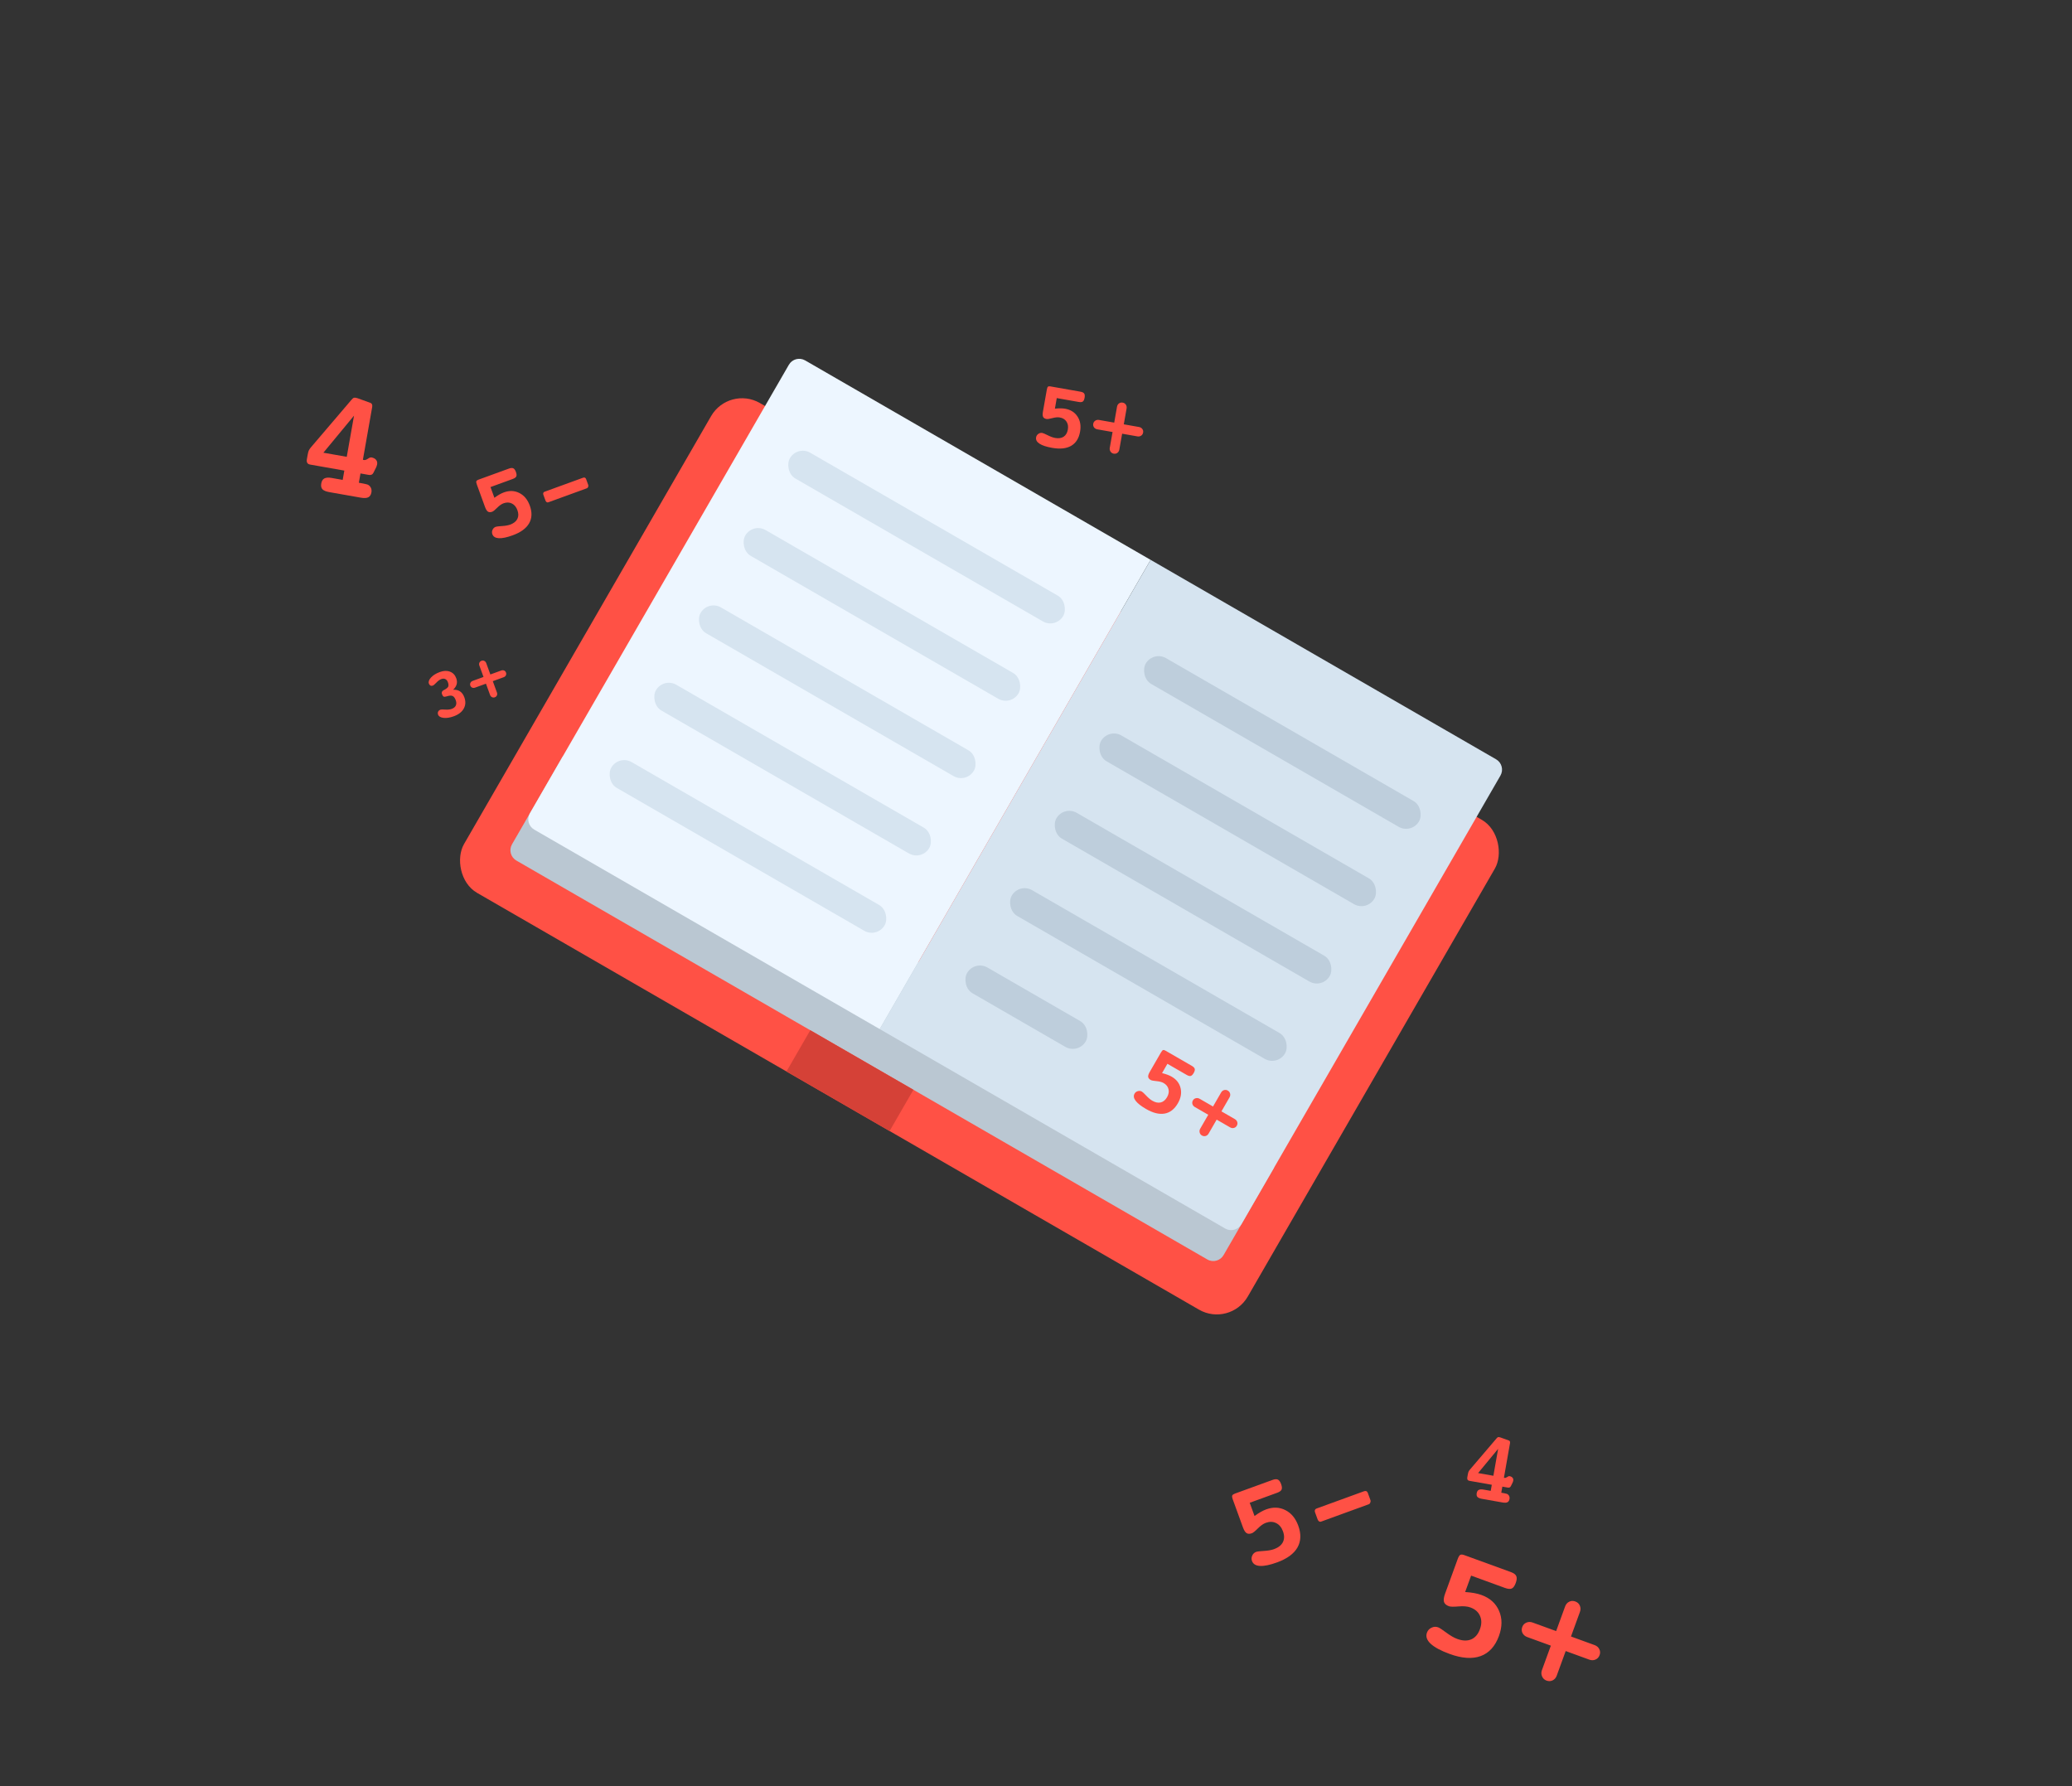 <svg width="348" height="300" viewBox="0 0 348 300" fill="none" xmlns="http://www.w3.org/2000/svg">
<rect x="0" y="0" width="348" height="300" fill="#333333" stroke="none"/>
<g clip-path="url(#clip0_2_1200)">
<rect x="122.432" y="64.694" width="152" height="95" rx="6" transform="rotate(30 122.432 64.694)" fill="#FF5145"/>
<path d="M94.494 127.083L214.006 196.083L205.506 210.806C204.953 211.763 203.73 212.09 202.774 211.538L86.726 144.538C85.77 143.986 85.442 142.763 85.994 141.806L94.494 127.083Z" fill="#BAC7D2"/>
<path d="M132.494 61.266C133.047 60.309 134.27 59.981 135.226 60.533L193.25 94.033L147.75 172.842L89.726 139.342C88.77 138.789 88.442 137.566 88.994 136.61L132.494 61.266Z" fill="#EDF6FF"/>
<path d="M252.006 130.265C252.558 129.309 252.23 128.086 251.274 127.533L193.25 94.033L147.75 172.842L205.774 206.342C206.73 206.894 207.953 206.566 208.506 205.61L252.006 130.265Z" fill="#D6E4F0"/>
<path d="M196.073 178.675L195.171 180.238C195.513 180.322 195.816 180.412 196.078 180.51C196.341 180.607 196.576 180.716 196.783 180.836C197.595 181.304 198.097 181.952 198.287 182.777C198.481 183.599 198.326 184.445 197.823 185.315C197.256 186.299 196.515 186.872 195.603 187.037C194.692 187.197 193.653 186.94 192.485 186.265C191.646 185.781 191.061 185.32 190.73 184.882C190.404 184.448 190.345 184.05 190.553 183.689C190.678 183.472 190.862 183.332 191.104 183.267C191.348 183.198 191.576 183.224 191.788 183.346C191.919 183.422 192.163 183.65 192.521 184.031C192.883 184.414 193.219 184.696 193.531 184.876C194.04 185.17 194.511 185.267 194.941 185.167C195.375 185.062 195.731 184.768 196.009 184.286C196.28 183.817 196.362 183.368 196.254 182.939C196.154 182.508 195.879 182.163 195.428 181.902C195.139 181.736 194.743 181.63 194.239 181.586C193.735 181.542 193.411 181.478 193.267 181.395C193.01 181.246 192.868 181.071 192.84 180.868C192.815 180.662 192.902 180.387 193.1 180.044L194.99 176.769C195.131 176.526 195.251 176.391 195.351 176.364C195.455 176.34 195.586 176.373 195.744 176.465L200.175 179.023C200.455 179.185 200.616 179.353 200.659 179.528C200.71 179.702 200.651 179.933 200.485 180.221C200.321 180.505 200.153 180.67 199.983 180.716C199.812 180.762 199.584 180.703 199.3 180.539L196.073 178.675ZM205.145 186.665L207.391 187.962C207.603 188.084 207.739 188.25 207.799 188.459C207.866 188.666 207.841 188.871 207.724 189.074C207.607 189.277 207.44 189.403 207.225 189.453C207.014 189.506 206.803 189.471 206.591 189.349L204.344 188.052L202.993 190.393C202.871 190.605 202.701 190.742 202.485 190.803C202.276 190.863 202.068 190.833 201.861 190.713C201.667 190.601 201.541 190.433 201.485 190.208C201.433 189.985 201.464 189.775 201.579 189.576L202.93 187.235L200.684 185.938C200.472 185.816 200.334 185.649 200.27 185.438C200.21 185.229 200.239 185.023 200.356 184.82C200.465 184.63 200.629 184.508 200.847 184.454C201.069 184.402 201.282 184.434 201.485 184.551L203.731 185.848L205.083 183.507C205.208 183.291 205.375 183.153 205.584 183.093C205.795 183.029 206.005 183.056 206.212 183.176C206.42 183.296 206.548 183.464 206.599 183.679C206.653 183.897 206.619 184.112 206.497 184.324L205.145 186.665Z" fill="#FF5145"/>
<path d="M177.487 66.863L177.174 68.64C177.524 68.601 177.84 68.583 178.12 68.585C178.4 68.586 178.658 68.608 178.894 68.65C179.817 68.812 180.509 69.249 180.971 69.96C181.434 70.666 181.578 71.513 181.403 72.503C181.206 73.622 180.707 74.414 179.905 74.881C179.104 75.343 178.04 75.456 176.711 75.222C175.757 75.054 175.05 74.821 174.59 74.523C174.134 74.226 173.943 73.872 174.015 73.462C174.058 73.215 174.183 73.02 174.388 72.877C174.594 72.728 174.818 72.675 175.059 72.718C175.207 72.744 175.515 72.875 175.981 73.11C176.452 73.347 176.865 73.496 177.219 73.558C177.798 73.661 178.273 73.591 178.644 73.35C179.015 73.103 179.249 72.705 179.346 72.157C179.44 71.623 179.363 71.173 179.116 70.807C178.875 70.437 178.497 70.206 177.985 70.116C177.656 70.058 177.248 70.094 176.759 70.225C176.271 70.356 175.945 70.406 175.781 70.378C175.488 70.326 175.294 70.21 175.199 70.029C175.105 69.843 175.093 69.555 175.161 69.166L175.818 65.442C175.867 65.165 175.933 64.997 176.018 64.938C176.107 64.879 176.242 64.866 176.422 64.898L181.461 65.786C181.779 65.843 181.988 65.945 182.089 66.096C182.195 66.241 182.22 66.478 182.162 66.806C182.105 67.13 182.004 67.342 181.859 67.443C181.714 67.545 181.48 67.567 181.157 67.51L177.487 66.863ZM188.745 71.267L191.299 71.718C191.54 71.76 191.725 71.87 191.852 72.045C191.986 72.217 192.032 72.418 191.992 72.649C191.951 72.88 191.838 73.056 191.653 73.176C191.473 73.298 191.262 73.338 191.021 73.295L188.467 72.845L187.997 75.507C187.955 75.748 187.843 75.934 187.661 76.066C187.485 76.194 187.279 76.237 187.043 76.195C186.822 76.156 186.647 76.041 186.517 75.849C186.392 75.657 186.35 75.449 186.389 75.223L186.859 72.561L184.304 72.111C184.063 72.068 183.876 71.959 183.744 71.782C183.616 71.606 183.573 71.403 183.613 71.172C183.651 70.956 183.763 70.786 183.949 70.66C184.141 70.535 184.352 70.493 184.583 70.533L187.137 70.984L187.606 68.322C187.65 68.076 187.759 67.889 187.935 67.761C188.112 67.628 188.318 67.583 188.554 67.624C188.79 67.666 188.969 67.779 189.089 67.965C189.215 68.151 189.257 68.364 189.214 68.605L188.745 71.267Z" fill="#FF5145"/>
<path d="M60.952 77.206C60.975 77.219 60.999 77.231 61.023 77.244C61.047 77.249 61.089 77.256 61.148 77.266C61.314 77.296 61.524 77.225 61.778 77.055C62.033 76.877 62.235 76.8 62.385 76.827C62.735 76.889 62.995 77.025 63.164 77.235C63.335 77.437 63.393 77.692 63.339 78.001C63.324 78.084 63.3 78.17 63.267 78.259C63.243 78.349 63.211 78.429 63.173 78.5L62.735 79.377C62.654 79.543 62.548 79.657 62.416 79.72C62.285 79.783 62.128 79.798 61.944 79.766L60.544 79.519L60.269 81.082L61.006 81.212C61.081 81.225 61.176 81.246 61.291 81.275C61.407 81.304 61.481 81.321 61.514 81.327C61.814 81.38 62.049 81.537 62.218 81.799C62.388 82.053 62.443 82.35 62.382 82.692C62.309 83.109 62.131 83.387 61.849 83.526C61.575 83.667 61.154 83.687 60.587 83.587L55.311 82.657C54.745 82.557 54.356 82.394 54.147 82.168C53.946 81.944 53.882 81.623 53.956 81.206C54.031 80.781 54.205 80.498 54.479 80.357C54.755 80.208 55.172 80.183 55.73 80.281L57.556 80.603L57.831 79.04L52.067 78.024C51.851 77.986 51.696 77.89 51.603 77.736C51.518 77.584 51.497 77.382 51.541 77.132L51.676 76.37C51.73 76.061 51.793 75.827 51.864 75.668C51.945 75.502 52.056 75.332 52.199 75.16L59.024 67.159C59.185 66.973 59.308 66.861 59.392 66.824C59.484 66.789 59.601 66.784 59.743 66.809C59.818 66.822 59.88 66.837 59.928 66.854C59.987 66.865 60.036 66.878 60.076 66.893L62.233 67.673C62.354 67.72 62.438 67.804 62.486 67.924C62.533 68.044 62.541 68.196 62.508 68.379L60.952 77.206ZM59.458 69.814L54.313 76.035L58.239 76.728L59.458 69.814Z" fill="#FF5145"/>
<path d="M209.894 252.405L210.704 254.631C211.077 254.357 211.423 254.129 211.743 253.947C212.062 253.765 212.37 253.621 212.665 253.513C213.821 253.092 214.895 253.134 215.886 253.639C216.875 254.138 217.595 255.007 218.047 256.247C218.556 257.647 218.509 258.875 217.904 259.932C217.297 260.982 216.161 261.81 214.498 262.416C213.303 262.851 212.346 263.05 211.627 263.013C210.915 262.974 210.465 262.698 210.278 262.184C210.165 261.876 210.179 261.573 210.318 261.275C210.454 260.97 210.674 260.763 210.975 260.653C211.162 260.586 211.597 260.533 212.282 260.494C212.972 260.454 213.54 260.353 213.983 260.192C214.709 259.927 215.203 259.537 215.466 259.019C215.726 258.495 215.731 257.889 215.481 257.202C215.238 256.534 214.855 256.073 214.334 255.819C213.816 255.557 213.236 255.542 212.594 255.776C212.183 255.926 211.742 256.235 211.273 256.704C210.804 257.173 210.466 257.445 210.261 257.52C209.894 257.653 209.598 257.648 209.371 257.505C209.142 257.356 208.939 257.037 208.761 256.549L207.064 251.885C206.938 251.538 206.903 251.304 206.96 251.181C207.024 251.056 207.168 250.953 207.393 250.871L213.704 248.574C214.103 248.429 214.408 248.408 214.621 248.513C214.837 248.609 215.02 248.862 215.17 249.273C215.317 249.678 215.342 249.985 215.244 250.196C215.146 250.406 214.895 250.585 214.49 250.732L209.894 252.405ZM221.105 253.377L229.093 250.469C229.247 250.413 229.376 250.41 229.482 250.459C229.593 250.505 229.676 250.602 229.73 250.75L230.168 251.955C230.217 252.09 230.21 252.23 230.147 252.377C230.091 252.521 230.004 252.614 229.889 252.656L221.901 255.564C221.772 255.611 221.652 255.6 221.54 255.531C221.434 255.461 221.352 255.345 221.294 255.185L220.855 253.98C220.806 253.845 220.805 253.722 220.852 253.611C220.898 253.499 220.983 253.421 221.105 253.377Z" fill="#FF5145"/>
<path d="M252.593 248.182C252.608 248.19 252.624 248.199 252.639 248.207C252.655 248.21 252.683 248.215 252.721 248.222C252.83 248.241 252.967 248.195 253.133 248.083C253.299 247.967 253.432 247.917 253.53 247.934C253.759 247.975 253.929 248.064 254.039 248.201C254.151 248.333 254.189 248.5 254.153 248.702C254.144 248.756 254.128 248.812 254.107 248.871C254.091 248.929 254.07 248.982 254.045 249.028L253.759 249.601C253.706 249.71 253.636 249.785 253.55 249.826C253.465 249.867 253.362 249.877 253.242 249.856L252.326 249.694L252.146 250.716L252.628 250.801C252.677 250.81 252.74 250.824 252.815 250.843C252.89 250.862 252.939 250.873 252.961 250.877C253.157 250.911 253.31 251.014 253.42 251.185C253.532 251.351 253.567 251.546 253.528 251.769C253.48 252.042 253.364 252.223 253.179 252.314C253 252.407 252.725 252.42 252.354 252.355L248.905 251.746C248.534 251.681 248.28 251.574 248.143 251.427C248.012 251.28 247.97 251.07 248.018 250.798C248.067 250.52 248.181 250.335 248.361 250.243C248.541 250.145 248.813 250.129 249.179 250.193L250.372 250.404L250.552 249.382L246.784 248.717C246.642 248.692 246.541 248.629 246.48 248.529C246.424 248.429 246.411 248.297 246.44 248.134L246.528 247.635C246.563 247.434 246.604 247.281 246.651 247.177C246.704 247.068 246.777 246.957 246.87 246.844L251.332 241.613C251.438 241.491 251.518 241.418 251.573 241.394C251.633 241.371 251.71 241.368 251.802 241.384C251.851 241.393 251.892 241.403 251.923 241.414C251.962 241.42 251.994 241.429 252.02 241.439L253.431 241.949C253.509 241.98 253.564 242.035 253.596 242.113C253.627 242.192 253.632 242.291 253.61 242.411L252.593 248.182ZM251.616 243.349L248.252 247.417L250.819 247.869L251.616 243.349Z" fill="#FF5145"/>
<path d="M82.381 81.807L83.037 83.609C83.338 83.387 83.619 83.203 83.877 83.055C84.136 82.908 84.385 82.791 84.624 82.704C85.56 82.363 86.429 82.397 87.232 82.806C88.032 83.21 88.615 83.913 88.981 84.917C89.393 86.05 89.355 87.045 88.865 87.9C88.374 88.751 87.454 89.421 86.108 89.911C85.14 90.263 84.366 90.424 83.784 90.395C83.207 90.363 82.843 90.139 82.692 89.723C82.601 89.474 82.611 89.228 82.724 88.987C82.834 88.741 83.012 88.573 83.256 88.484C83.407 88.429 83.76 88.387 84.314 88.356C84.873 88.323 85.332 88.241 85.691 88.111C86.278 87.897 86.679 87.58 86.891 87.161C87.102 86.737 87.106 86.247 86.903 85.691C86.707 85.15 86.397 84.776 85.975 84.571C85.556 84.358 85.087 84.347 84.566 84.536C84.234 84.657 83.877 84.907 83.497 85.287C83.117 85.667 82.844 85.887 82.678 85.948C82.381 86.056 82.141 86.052 81.958 85.936C81.772 85.815 81.608 85.557 81.464 85.162L80.09 81.386C79.988 81.106 79.96 80.915 80.006 80.816C80.058 80.715 80.174 80.631 80.356 80.565L85.465 78.706C85.788 78.588 86.035 78.572 86.207 78.656C86.383 78.734 86.531 78.939 86.652 79.272C86.771 79.599 86.791 79.848 86.712 80.019C86.632 80.189 86.429 80.334 86.101 80.453L82.381 81.807ZM91.456 82.594L97.923 80.24C98.047 80.195 98.152 80.192 98.237 80.231C98.328 80.269 98.395 80.348 98.438 80.468L98.793 81.442C98.833 81.552 98.827 81.666 98.776 81.784C98.73 81.901 98.661 81.977 98.567 82.011L92.101 84.364C91.997 84.402 91.899 84.393 91.809 84.338C91.723 84.281 91.656 84.187 91.609 84.057L91.254 83.082C91.215 82.973 91.214 82.873 91.251 82.783C91.289 82.693 91.358 82.629 91.456 82.594Z" fill="#FF5145"/>
<path d="M76.109 115.849C76.579 115.828 76.969 115.923 77.279 116.134C77.588 116.342 77.825 116.674 77.99 117.129C78.24 117.815 78.206 118.445 77.886 119.019C77.57 119.587 77.011 120.017 76.211 120.308C75.565 120.543 74.992 120.631 74.492 120.572C73.993 120.513 73.687 120.331 73.576 120.026C73.511 119.846 73.515 119.681 73.589 119.529C73.665 119.373 73.798 119.259 73.989 119.19C74.081 119.157 74.344 119.154 74.779 119.183C75.213 119.212 75.574 119.175 75.86 119.07C76.205 118.945 76.436 118.757 76.553 118.506C76.672 118.251 76.668 117.951 76.543 117.606C76.408 117.235 76.233 117 76.017 116.899C75.806 116.797 75.477 116.818 75.029 116.96C74.795 117.036 74.623 117.049 74.513 116.998C74.405 116.941 74.313 116.807 74.235 116.594C74.128 116.3 74.225 116.074 74.524 115.915C74.567 115.895 74.599 115.88 74.62 115.868C74.996 115.669 75.219 115.481 75.288 115.306C75.356 115.128 75.335 114.888 75.226 114.587C75.131 114.327 74.986 114.151 74.791 114.06C74.598 113.964 74.373 113.962 74.116 114.056C73.844 114.155 73.571 114.352 73.296 114.647C73.02 114.939 72.817 115.108 72.689 115.155C72.546 115.207 72.413 115.203 72.292 115.144C72.173 115.079 72.087 114.975 72.035 114.832C71.921 114.52 72.041 114.173 72.392 113.792C72.744 113.41 73.237 113.104 73.872 112.872C74.511 112.64 75.079 112.62 75.578 112.813C76.08 113.004 76.43 113.373 76.629 113.92C76.76 114.28 76.783 114.617 76.698 114.931C76.615 115.239 76.419 115.546 76.109 115.849ZM82.358 113.282L84.186 112.617C84.359 112.554 84.519 112.556 84.668 112.622C84.819 112.683 84.925 112.797 84.985 112.962C85.045 113.127 85.038 113.284 84.963 113.431C84.891 113.578 84.769 113.683 84.597 113.745L82.769 114.411L83.462 116.316C83.525 116.488 83.522 116.652 83.453 116.805C83.387 116.954 83.269 117.059 83.1 117.121C82.943 117.178 82.785 117.169 82.629 117.093C82.476 117.016 82.37 116.896 82.311 116.735L81.618 114.83L79.79 115.495C79.618 115.558 79.455 115.557 79.302 115.492C79.154 115.425 79.049 115.309 78.989 115.144C78.933 114.99 78.942 114.837 79.015 114.686C79.093 114.533 79.214 114.426 79.379 114.366L81.207 113.701L80.514 111.796C80.45 111.62 80.451 111.457 80.517 111.308C80.582 111.156 80.699 111.049 80.868 110.987C81.037 110.926 81.195 110.932 81.343 111.008C81.495 111.081 81.602 111.204 81.665 111.377L82.358 113.282Z" fill="#FF5145"/>
<path d="M247.08 264.639L246.077 267.395C246.649 267.432 247.159 267.492 247.606 267.573C248.054 267.655 248.461 267.763 248.826 267.896C250.258 268.417 251.243 269.311 251.781 270.579C252.322 271.839 252.314 273.236 251.755 274.771C251.124 276.505 250.101 277.632 248.687 278.153C247.275 278.666 245.539 278.548 243.479 277.798C242 277.26 240.934 276.687 240.281 276.08C239.637 275.476 239.43 274.856 239.662 274.22C239.8 273.838 240.054 273.561 240.423 273.389C240.795 273.209 241.168 273.187 241.541 273.323C241.772 273.407 242.227 273.704 242.907 274.212C243.594 274.724 244.212 275.079 244.761 275.279C245.66 275.606 246.44 275.629 247.101 275.347C247.765 275.057 248.251 274.487 248.561 273.636C248.862 272.809 248.866 272.067 248.574 271.411C248.292 270.75 247.753 270.275 246.958 269.985C246.449 269.8 245.785 269.743 244.967 269.815C244.148 269.886 243.612 269.875 243.357 269.783C242.904 269.618 242.627 269.377 242.525 269.061C242.427 268.737 242.488 268.273 242.708 267.669L244.81 261.895C244.966 261.465 245.12 261.215 245.272 261.144C245.432 261.076 245.651 261.093 245.929 261.194L253.743 264.038C254.236 264.218 254.542 264.442 254.66 264.71C254.79 264.973 254.762 265.359 254.577 265.868C254.394 266.369 254.173 266.681 253.913 266.802C253.652 266.923 253.271 266.893 252.77 266.711L247.08 264.639ZM263.853 274.865L267.814 276.306C268.187 276.442 268.452 276.669 268.606 276.987C268.772 277.299 268.789 277.634 268.659 277.992C268.529 278.35 268.299 278.599 267.968 278.74C267.646 278.884 267.297 278.888 266.924 278.752L262.963 277.31L261.461 281.438C261.324 281.812 261.092 282.079 260.764 282.238C260.446 282.393 260.105 282.404 259.739 282.271C259.397 282.146 259.149 281.912 258.995 281.568C258.849 281.226 258.84 280.881 258.967 280.531L260.47 276.403L256.509 274.961C256.135 274.825 255.867 274.597 255.704 274.277C255.55 273.959 255.537 273.622 255.668 273.264C255.789 272.93 256.017 272.688 256.35 272.539C256.692 272.393 257.041 272.386 257.399 272.516L261.36 273.957L262.862 269.83C263.001 269.448 263.229 269.18 263.547 269.025C263.867 268.862 264.21 268.848 264.576 268.981C264.942 269.114 265.195 269.346 265.336 269.676C265.485 270.01 265.491 270.363 265.355 270.737L263.853 274.865Z" fill="#FF5145"/>
<rect x="136.09" y="173.038" width="20" height="8" transform="rotate(30 136.09 173.038)" fill="#D54137"/>
<rect x="133.922" y="74.792" width="53" height="5" rx="2.5" transform="rotate(30 133.922 74.792)" fill="#D6E4F0"/>
<rect x="193.678" y="109.292" width="53" height="5" rx="2.5" transform="rotate(30 193.678 109.292)" fill="#BECEDC"/>
<rect x="126.422" y="87.782" width="53" height="5" rx="2.5" transform="rotate(30 126.422 87.782)" fill="#D6E4F0"/>
<rect x="186.178" y="122.282" width="53" height="5" rx="2.5" transform="rotate(30 186.178 122.282)" fill="#BECEDC"/>
<rect x="118.922" y="100.773" width="53" height="5" rx="2.5" transform="rotate(30 118.922 100.773)" fill="#D6E4F0"/>
<rect x="178.678" y="135.273" width="53" height="5" rx="2.5" transform="rotate(30 178.678 135.273)" fill="#BECEDC"/>
<rect x="111.422" y="113.763" width="53" height="5" rx="2.5" transform="rotate(30 111.422 113.763)" fill="#D6E4F0"/>
<rect x="171.178" y="148.263" width="53" height="5" rx="2.5" transform="rotate(30 171.178 148.263)" fill="#BECEDC"/>
<rect x="103.922" y="126.753" width="53" height="5" rx="2.5" transform="rotate(30 103.922 126.753)" fill="#D6E4F0"/>
<rect x="163.678" y="161.253" width="23" height="5" rx="2.5" transform="rotate(30 163.678 161.253)" fill="#BECEDC"/>
</g>
<defs>
<clipPath id="clip0_2_1200">
<rect width="302" height="171" fill="white" transform="translate(85.507 0.651) rotate(30)"/>
</clipPath>
</defs>
</svg>
